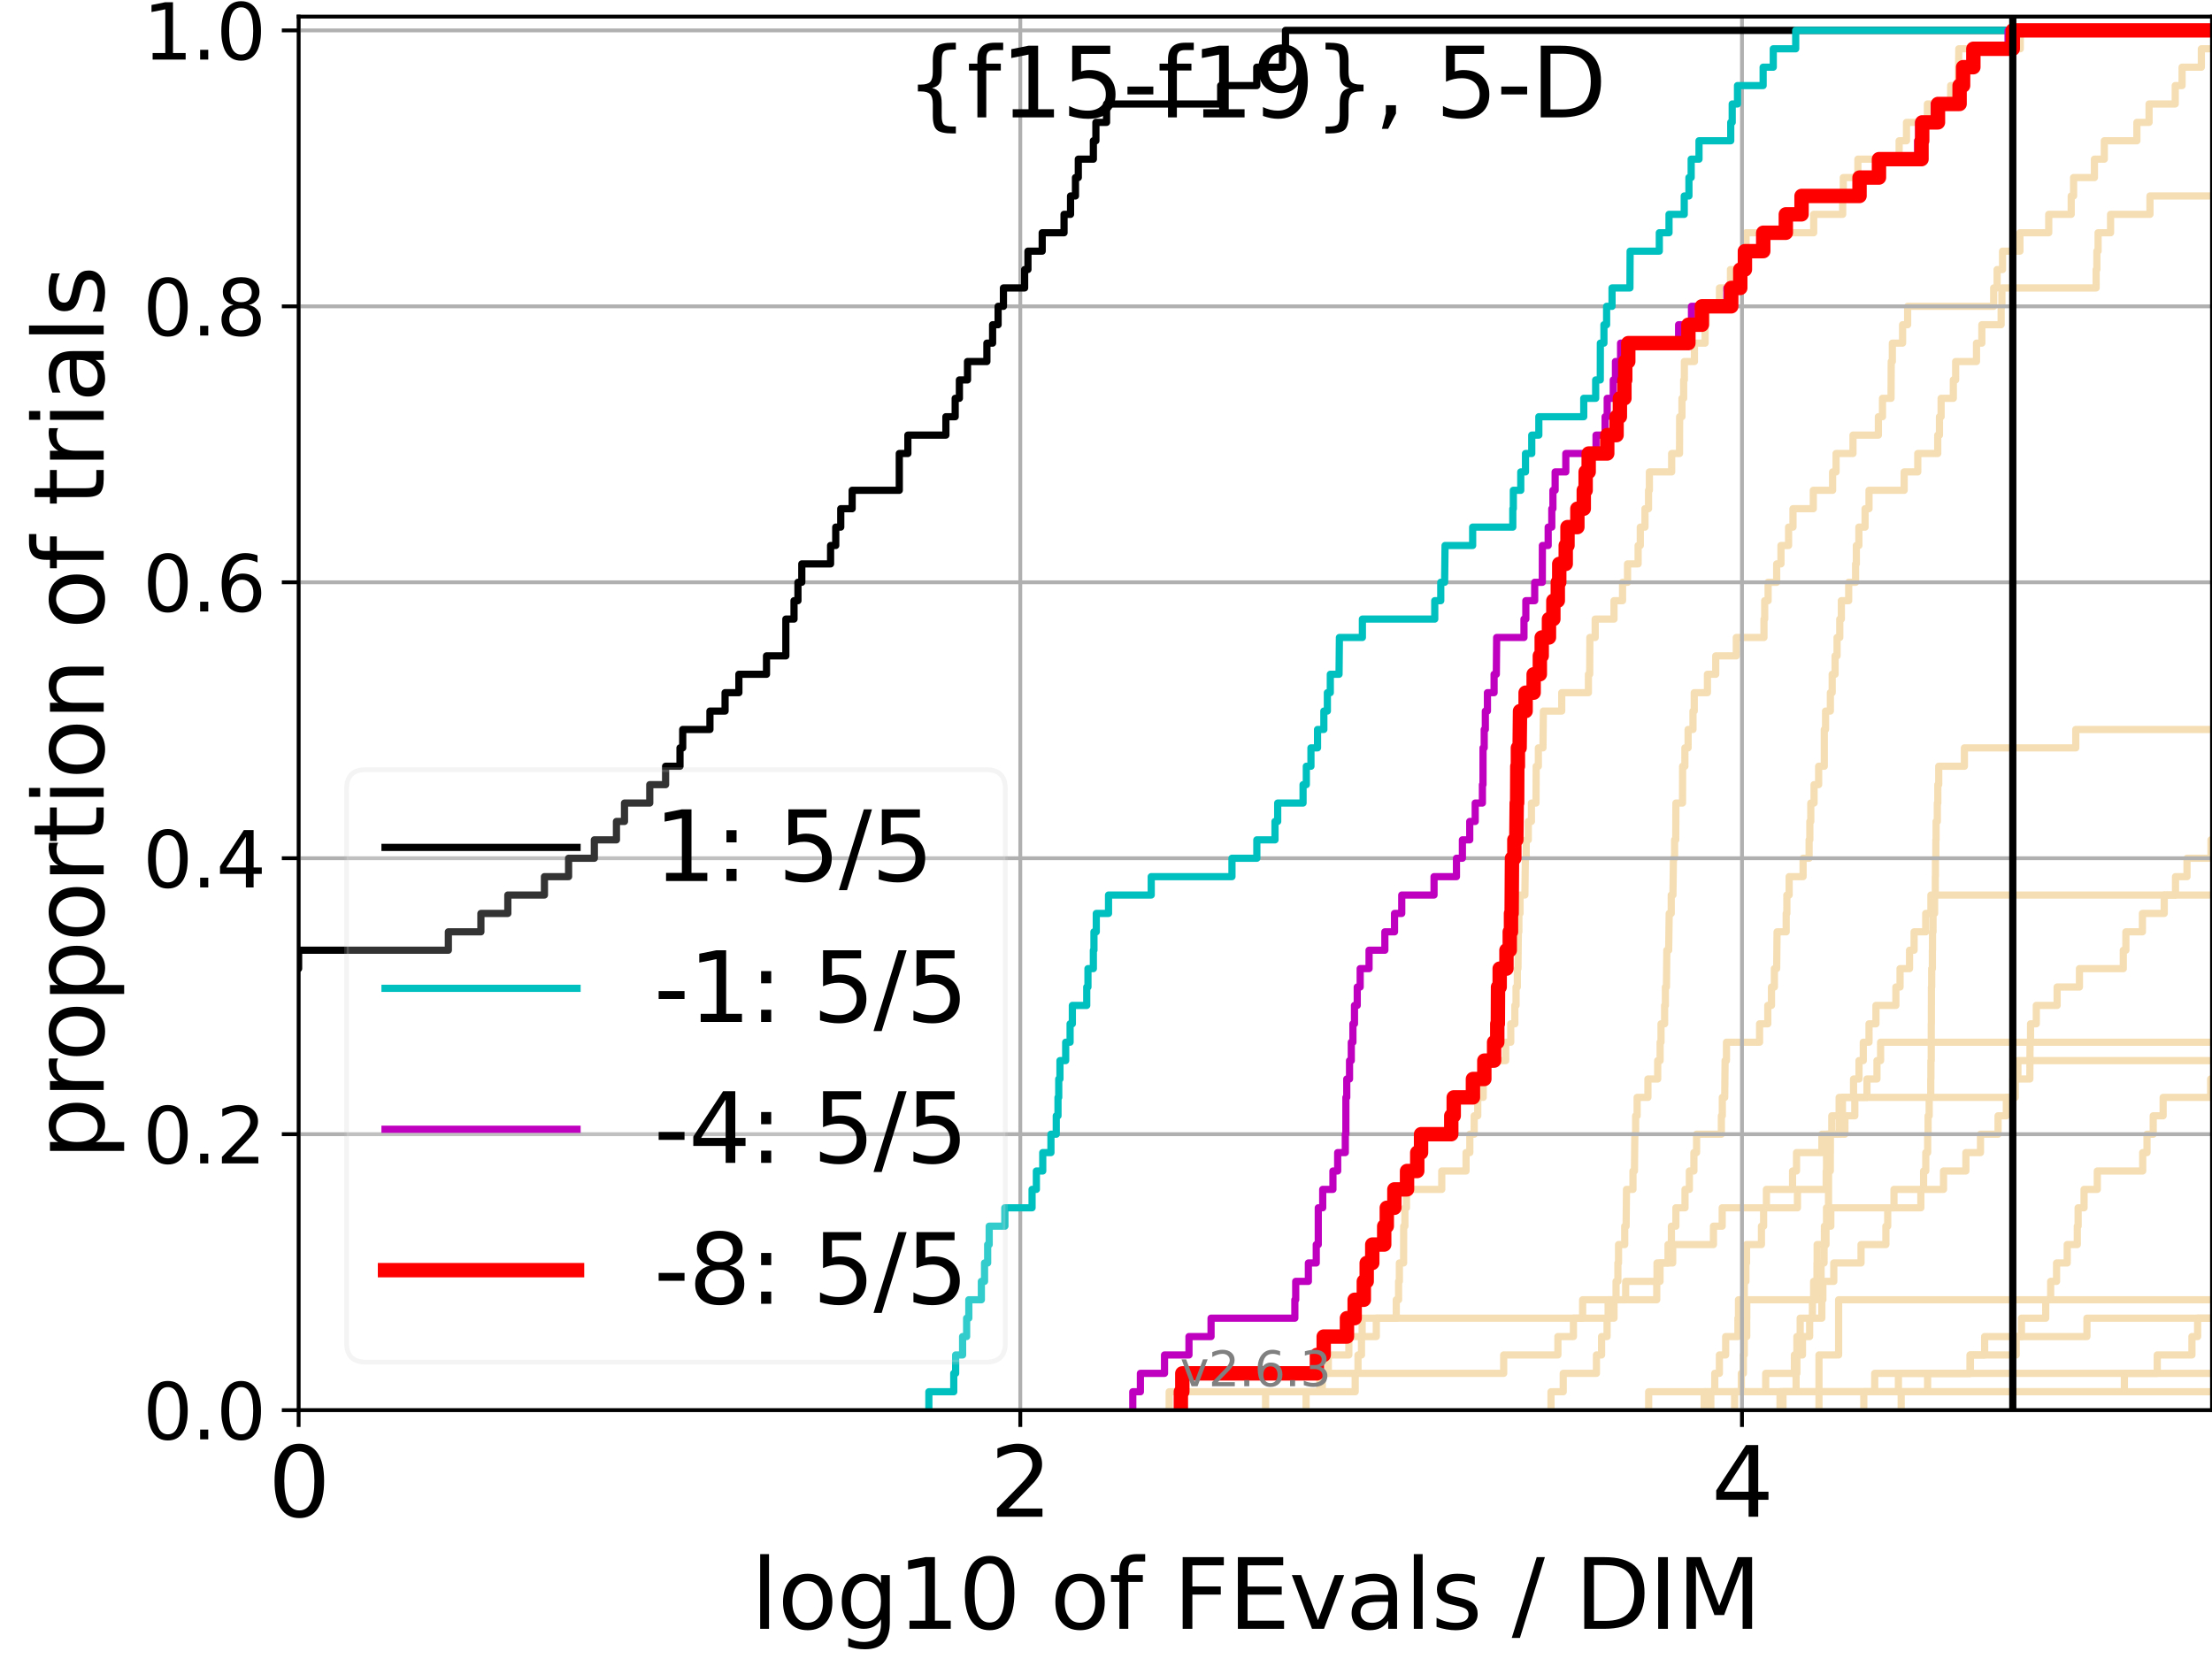 <?xml version="1.0" encoding="utf-8" standalone="no"?>
<!DOCTYPE svg PUBLIC "-//W3C//DTD SVG 1.1//EN"
  "http://www.w3.org/Graphics/SVG/1.1/DTD/svg11.dtd">
<svg xmlns:xlink="http://www.w3.org/1999/xlink" width="460.8pt" height="345.6pt" viewBox="0 0 460.8 345.6" xmlns="http://www.w3.org/2000/svg" version="1.1">
 <defs>
  <style type="text/css">*{stroke-linejoin: round; stroke-linecap: butt}</style>
 </defs>
 <g id="figure_1">
  <g id="patch_1">
   <path d="M 0 345.6 
L 460.8 345.6 
L 460.8 0 
L 0 0 
z
" style="fill: #ffffff"/>
  </g>
  <g id="axes_1">
   <g id="patch_2">
    <path d="M 62.208 293.76 
L 460.8 293.76 
L 460.8 3.456 
L 62.208 3.456 
z
" style="fill: #ffffff"/>
   </g>
   <g id="line2d_1"/>
   <g id="line2d_2">
    <path d="M 378.927 293.76 
L 378.927 282.263 
L 383.019 282.263 
L 383.019 270.766 
L 383.019 270.766 
L 383.019 270.766 
L 460.8 270.766 
" clip-path="url(#p8701da3c28)" style="fill: none; stroke: #f5deb3; stroke-width: 1.5; stroke-linecap: square"/>
   </g>
   <g id="line2d_3"/>
   <g id="line2d_4"/>
   <g id="line2d_5"/>
   <g id="line2d_6"/>
   <g id="line2d_7">
    <path d="M 343.448 293.76 
L 343.448 289.928 
L 367.829 289.928 
L 367.829 286.095 
L 373.809 286.095 
L 373.809 282.263 
L 374.325 282.263 
L 374.325 278.43 
L 375.011 278.43 
L 375.011 274.598 
L 379.522 274.598 
L 379.522 270.766 
L 379.737 270.766 
L 379.737 266.933 
L 382.012 266.933 
L 382.012 263.101 
L 387.689 263.101 
L 387.689 259.268 
L 392.867 259.268 
L 392.867 255.436 
L 393.243 255.436 
L 393.243 251.604 
L 394.552 251.604 
L 394.552 247.771 
L 404.871 247.771 
L 404.871 243.939 
L 409.531 243.939 
L 409.531 240.106 
L 412.572 240.106 
L 412.572 236.274 
L 416.234 236.274 
L 416.234 232.442 
L 417.957 232.442 
L 417.957 228.609 
L 419.313 228.609 
L 419.313 224.777 
L 422.85 224.777 
L 422.898 217.112 
L 422.998 217.112 
L 422.998 213.28 
L 424.198 213.28 
L 424.198 209.447 
L 428.539 209.447 
L 428.539 205.615 
L 433.187 205.615 
L 433.187 201.782 
L 442.324 201.782 
L 442.324 197.95 
L 442.862 197.95 
L 442.862 194.118 
L 446.307 194.118 
L 446.307 190.285 
L 450.848 190.285 
L 450.848 186.453 
L 453.198 186.453 
L 453.198 182.621 
L 455.595 182.621 
L 455.595 178.788 
L 460.593 178.788 
L 460.593 174.956 
L 461.8 174.956 
L 461.8 174.956 
" clip-path="url(#p8701da3c28)" style="fill: none; stroke: #f5deb3; stroke-width: 1.5; stroke-linecap: square"/>
   </g>
   <g id="line2d_8">
    <path d="M 361.348 293.76 
L 361.348 289.928 
L 362.749 289.928 
L 362.749 286.095 
L 363.179 286.095 
L 363.179 282.263 
L 363.359 282.263 
L 363.359 278.43 
L 363.873 278.43 
L 363.873 274.598 
L 363.888 274.598 
L 363.888 270.766 
L 378.49 270.766 
L 378.49 266.933 
L 379.364 266.933 
L 379.364 263.101 
L 379.983 263.101 
L 379.983 259.268 
L 380.057 259.268 
L 380.057 255.436 
L 380.497 255.436 
L 380.497 251.604 
L 380.914 251.604 
L 380.914 247.771 
L 380.92 247.771 
L 380.92 243.939 
L 381.286 243.939 
L 381.286 240.106 
L 381.303 240.106 
L 381.303 236.274 
L 381.601 236.274 
L 381.601 232.442 
L 383.127 232.442 
L 383.127 228.609 
L 419.812 228.609 
L 419.812 224.777 
L 420.369 224.777 
L 420.369 220.944 
L 420.369 220.944 
L 420.369 220.944 
L 460.8 220.944 
" clip-path="url(#p8701da3c28)" style="fill: none; stroke: #f5deb3; stroke-width: 1.5; stroke-linecap: square"/>
   </g>
   <g id="line2d_9">
    <path d="M 243.563 293.76 
L 243.563 289.928 
L 282.31 289.928 
L 282.31 286.095 
L 282.898 286.095 
L 282.898 282.263 
L 283.624 282.263 
L 283.624 278.43 
L 286.708 278.43 
L 286.708 274.598 
L 290.869 274.598 
L 290.869 270.766 
L 291.351 270.766 
L 291.351 266.933 
L 291.514 266.933 
L 291.514 263.101 
L 292.397 263.101 
L 292.409 255.436 
L 292.668 255.436 
L 292.668 251.604 
L 292.991 251.604 
L 292.991 247.771 
L 300.342 247.771 
L 300.342 243.939 
L 305.405 243.939 
L 305.405 240.106 
L 306.189 240.106 
L 306.189 236.274 
L 307.103 236.274 
L 307.103 232.442 
L 307.841 232.442 
L 307.841 228.609 
L 308.974 228.609 
L 309.028 220.944 
L 313.668 220.944 
L 313.668 217.112 
L 314.716 217.112 
L 314.716 213.28 
L 315.572 213.28 
L 315.572 209.447 
L 315.819 209.447 
L 315.819 205.615 
L 316.091 205.615 
L 316.091 201.782 
L 316.22 201.782 
L 316.301 194.118 
L 316.413 194.118 
L 316.413 190.285 
L 316.653 190.285 
L 316.653 186.453 
L 317.66 186.453 
L 317.759 178.788 
L 317.935 178.788 
L 317.935 174.956 
L 318.375 174.956 
L 318.375 171.123 
L 319.022 171.123 
L 319.022 167.291 
L 319.976 167.291 
L 320.017 159.626 
L 320.466 159.626 
L 320.466 155.794 
L 321.428 155.794 
L 321.514 148.129 
L 325.337 148.129 
L 325.337 144.297 
L 330.896 144.297 
L 330.896 140.464 
L 331.162 140.464 
L 331.199 132.799 
L 332.309 132.799 
L 332.309 128.967 
L 336.226 128.967 
L 336.226 125.135 
L 338.004 125.135 
L 338.004 121.302 
L 339.046 121.302 
L 339.046 117.47 
L 341.25 117.47 
L 341.25 113.637 
L 341.705 113.637 
L 341.705 109.805 
L 342.678 109.805 
L 342.678 105.973 
L 343.419 105.973 
L 343.419 102.14 
L 343.598 102.14 
L 343.598 98.308 
L 348.239 98.308 
L 348.239 94.475 
L 349.875 94.475 
L 349.903 86.811 
L 350.384 86.811 
L 350.384 82.978 
L 350.735 82.978 
L 350.735 79.146 
L 350.879 79.146 
L 350.879 75.313 
L 352.981 75.313 
L 352.981 71.481 
L 355.206 71.481 
L 355.206 67.649 
L 355.396 67.649 
L 355.396 63.816 
L 358.202 63.816 
L 358.202 59.984 
L 360.488 59.984 
L 360.488 56.151 
L 363.153 56.151 
L 363.153 52.319 
L 363.734 52.319 
L 363.734 48.487 
L 377.824 48.487 
L 377.824 44.654 
L 383.862 44.654 
L 383.862 40.822 
L 383.991 40.822 
L 383.991 36.989 
L 387.035 36.989 
L 387.035 33.157 
L 395.627 33.157 
L 395.627 29.325 
L 397.156 29.325 
L 397.156 25.492 
L 401.517 25.492 
L 401.517 21.66 
L 406.362 21.66 
L 406.362 17.827 
L 407.967 17.827 
L 408.055 10.163 
L 420.861 10.163 
L 420.861 6.33 
L 420.861 6.33 
L 460.8 6.33 
L 460.8 6.33 
" clip-path="url(#p8701da3c28)" style="fill: none; stroke: #f5deb3; stroke-width: 1.5; stroke-linecap: square"/>
   </g>
   <g id="line2d_10"/>
   <g id="line2d_11">
    <path d="M 396.048 293.76 
L 396.048 289.928 
L 442.55 289.928 
L 442.55 286.095 
L 449.392 286.095 
L 449.392 282.263 
L 456.62 282.263 
L 456.62 278.43 
L 457.807 278.43 
L 457.807 274.598 
L 461.8 274.598 
" clip-path="url(#p8701da3c28)" style="fill: none; stroke: #f5deb3; stroke-width: 1.5; stroke-linecap: square"/>
   </g>
   <g id="line2d_12"/>
   <g id="line2d_13"/>
   <g id="line2d_14"/>
   <g id="line2d_15"/>
   <g id="line2d_16"/>
   <g id="line2d_17">
    <path d="M 355.006 293.76 
L 355.006 289.928 
L 357.215 289.928 
L 357.215 286.095 
L 358.182 286.095 
L 358.182 282.263 
L 359.494 282.263 
L 359.494 278.43 
L 362.039 278.43 
L 362.039 274.598 
L 362.157 274.598 
L 362.157 270.766 
L 363.373 270.766 
L 363.373 266.933 
L 363.709 266.933 
L 363.709 263.101 
L 363.841 263.101 
L 363.841 259.268 
L 366.94 259.268 
L 366.94 255.436 
L 367.393 255.436 
L 367.393 251.604 
L 374.439 251.604 
L 374.439 247.771 
L 380.429 247.771 
L 380.429 243.939 
L 380.507 243.939 
L 380.507 240.106 
L 380.553 240.106 
L 380.553 236.274 
L 383.144 236.274 
L 383.144 232.442 
L 383.816 232.442 
L 383.816 228.609 
L 386.126 228.609 
L 386.126 224.777 
L 387.263 224.777 
L 387.263 220.944 
L 388.156 220.944 
L 388.156 217.112 
L 389.352 217.112 
L 389.352 213.28 
L 390.798 213.28 
L 390.798 209.447 
L 394.945 209.447 
L 394.945 205.615 
L 395.814 205.615 
L 395.814 201.782 
L 397.791 201.782 
L 397.791 197.95 
L 398.745 197.95 
L 398.745 194.118 
L 401.163 194.118 
L 401.163 190.285 
L 402.248 190.285 
L 402.248 186.453 
L 402.248 186.453 
L 402.248 186.453 
L 460.8 186.453 
" clip-path="url(#p8701da3c28)" style="fill: none; stroke: #f5deb3; stroke-width: 1.5; stroke-linecap: square"/>
   </g>
   <g id="line2d_18"/>
   <g id="line2d_19">
    <path d="M 370.812 293.76 
L 370.812 289.928 
L 401.553 289.928 
L 401.553 286.095 
L 410.475 286.095 
L 410.475 282.263 
L 413.438 282.263 
L 413.438 278.43 
L 421.104 278.43 
L 421.104 274.598 
L 426.163 274.598 
L 426.163 270.766 
L 427.187 270.766 
L 427.187 266.933 
L 428.42 266.933 
L 428.42 263.101 
L 430.642 263.101 
L 430.642 259.268 
L 432.739 259.268 
L 432.739 255.436 
L 432.91 255.436 
L 432.91 251.604 
L 434.148 251.604 
L 434.148 247.771 
L 436.907 247.771 
L 436.907 243.939 
L 446.361 243.939 
L 446.361 240.106 
L 447.26 240.106 
L 447.26 236.274 
L 448.552 236.274 
L 448.552 232.442 
L 450.619 232.442 
L 450.619 228.609 
L 460.524 228.609 
L 460.524 224.777 
L 461.188 224.777 
L 461.188 220.944 
L 461.8 220.944 
L 461.8 220.944 
" clip-path="url(#p8701da3c28)" style="fill: none; stroke: #f5deb3; stroke-width: 1.5; stroke-linecap: square"/>
   </g>
   <g id="line2d_20">
    <path d="M 356.398 293.76 
L 356.398 289.928 
L 356.398 289.928 
L 356.398 289.928 
L 460.8 289.928 
" clip-path="url(#p8701da3c28)" style="fill: none; stroke: #f5deb3; stroke-width: 1.5; stroke-linecap: square"/>
   </g>
   <g id="line2d_21"/>
   <g id="line2d_22">
    <path d="M 370.946 293.76 
L 370.946 289.928 
L 390.532 289.928 
L 390.532 286.095 
L 410.387 286.095 
L 410.387 282.263 
L 420.012 282.263 
L 420.012 278.43 
L 434.745 278.43 
L 434.745 274.598 
L 434.745 274.598 
L 434.745 274.598 
L 460.8 274.598 
" clip-path="url(#p8701da3c28)" style="fill: none; stroke: #f5deb3; stroke-width: 1.5; stroke-linecap: square"/>
   </g>
   <g id="line2d_23">
    <path d="M 388.262 293.76 
L 388.262 289.928 
L 395.473 289.928 
L 395.473 286.095 
L 395.473 286.095 
L 395.473 286.095 
L 460.8 286.095 
" clip-path="url(#p8701da3c28)" style="fill: none; stroke: #f5deb3; stroke-width: 1.5; stroke-linecap: square"/>
   </g>
   <g id="line2d_24">
    <path d="M 272.078 293.76 
L 272.078 289.928 
L 274.952 289.928 
L 274.952 286.095 
L 276.709 286.095 
L 276.709 282.263 
L 280.989 282.263 
L 280.989 278.43 
L 283.757 278.43 
L 283.757 274.598 
L 335.003 274.598 
L 335.003 270.766 
L 336.653 270.766 
L 336.653 266.933 
L 337.036 266.933 
L 337.036 263.101 
L 337.171 263.101 
L 337.171 259.268 
L 338.462 259.268 
L 338.462 255.436 
L 338.748 255.436 
L 338.831 247.771 
L 340.176 247.771 
L 340.176 243.939 
L 340.488 243.939 
L 340.563 236.274 
L 340.732 236.274 
L 340.732 232.442 
L 341.045 232.442 
L 341.045 228.609 
L 343.29 228.609 
L 343.29 224.777 
L 345.329 224.777 
L 345.329 220.944 
L 345.833 220.944 
L 345.833 217.112 
L 346.023 217.112 
L 346.023 213.28 
L 346.771 213.28 
L 346.771 209.447 
L 346.931 209.447 
L 346.931 205.615 
L 347.148 205.615 
L 347.23 197.95 
L 347.613 197.95 
L 347.724 190.285 
L 348.15 190.285 
L 348.15 186.453 
L 348.503 186.453 
L 348.606 178.788 
L 348.846 178.788 
L 348.846 174.956 
L 349.089 174.956 
L 349.124 167.291 
L 350.499 167.291 
L 350.516 159.626 
L 350.995 159.626 
L 350.995 155.794 
L 351.665 155.794 
L 351.665 151.961 
L 352.678 151.961 
L 352.678 148.129 
L 352.943 148.129 
L 352.943 144.297 
L 355.687 144.297 
L 355.687 140.464 
L 357.419 140.464 
L 357.419 136.632 
L 361.706 136.632 
L 361.706 132.799 
L 367.466 132.799 
L 367.466 128.967 
L 367.617 128.967 
L 367.617 125.135 
L 368.332 125.135 
L 368.332 121.302 
L 370.114 121.302 
L 370.114 117.47 
L 371.008 117.47 
L 371.008 113.637 
L 372.593 113.637 
L 372.593 109.805 
L 373.513 109.805 
L 373.513 105.973 
L 377.747 105.973 
L 377.747 102.14 
L 381.767 102.14 
L 381.767 98.308 
L 382.487 98.308 
L 382.487 94.475 
L 386.008 94.475 
L 386.008 90.643 
L 391.303 90.643 
L 391.303 86.811 
L 392.155 86.811 
L 392.155 82.978 
L 393.94 82.978 
L 393.978 75.313 
L 394.206 75.313 
L 394.206 71.481 
L 396.344 71.481 
L 396.344 67.649 
L 397.397 67.649 
L 397.397 63.816 
L 415.318 63.816 
L 415.318 59.984 
L 416.037 59.984 
L 416.037 56.151 
L 417.166 56.151 
L 417.166 52.319 
L 420.793 52.319 
L 420.793 48.487 
L 426.789 48.487 
L 426.789 44.654 
L 431.47 44.654 
L 431.47 40.822 
L 431.966 40.822 
L 431.966 36.989 
L 436.307 36.989 
L 436.307 33.157 
L 438.366 33.157 
L 438.366 29.325 
L 445.154 29.325 
L 445.154 25.492 
L 447.692 25.492 
L 447.692 21.66 
L 453.142 21.66 
L 453.142 17.827 
L 454.566 17.827 
L 454.566 13.995 
L 458.586 13.995 
L 458.586 10.163 
L 461.8 10.163 
L 461.8 10.163 
" clip-path="url(#p8701da3c28)" style="fill: none; stroke: #f5deb3; stroke-width: 1.5; stroke-linecap: square"/>
   </g>
   <g id="line2d_25">
    <path d="M 371.425 293.76 
L 371.425 289.928 
L 374.157 289.928 
L 374.157 286.095 
L 374.323 286.095 
L 374.323 282.263 
L 375.486 282.263 
L 375.486 278.43 
L 376.98 278.43 
L 376.98 274.598 
L 377.563 274.598 
L 377.563 270.766 
L 377.811 270.766 
L 377.811 266.933 
L 378.511 266.933 
L 378.511 263.101 
L 378.544 263.101 
L 378.544 259.268 
L 380.39 259.268 
L 380.39 255.436 
L 381.393 255.436 
L 381.393 251.604 
L 400.148 251.604 
L 400.148 247.771 
L 400.721 247.771 
L 400.721 243.939 
L 401.175 243.939 
L 401.175 240.106 
L 401.564 240.106 
L 401.564 236.274 
L 401.657 236.274 
L 401.657 232.442 
L 401.886 232.442 
L 401.886 228.609 
L 402.212 228.609 
L 402.212 224.777 
L 402.244 224.777 
L 402.244 220.944 
L 402.314 220.944 
L 402.314 217.112 
L 402.316 217.112 
L 402.316 213.28 
L 402.343 213.28 
L 402.343 209.447 
L 402.352 209.447 
L 402.352 205.615 
L 402.408 205.615 
L 402.408 201.782 
L 402.553 201.782 
L 402.553 197.95 
L 402.576 197.95 
L 402.576 194.118 
L 402.687 194.118 
L 402.687 190.285 
L 403.013 190.285 
L 403.013 186.453 
L 403.16 186.453 
L 403.16 182.621 
L 403.19 182.621 
L 403.19 178.788 
L 403.273 178.788 
L 403.273 174.956 
L 403.323 174.956 
L 403.323 171.123 
L 403.581 171.123 
L 403.581 167.291 
L 403.684 167.291 
L 403.684 163.459 
L 403.874 163.459 
L 403.874 159.626 
L 409.222 159.626 
L 409.222 155.794 
L 432.422 155.794 
L 432.422 151.961 
L 432.422 151.961 
L 432.422 151.961 
L 460.8 151.961 
" clip-path="url(#p8701da3c28)" style="fill: none; stroke: #f5deb3; stroke-width: 1.5; stroke-linecap: square"/>
   </g>
   <g id="line2d_26">
    <path d="M 323.103 293.76 
L 323.103 289.928 
L 325.647 289.928 
L 325.647 286.095 
L 332.565 286.095 
L 332.565 282.263 
L 333.638 282.263 
L 333.638 278.43 
L 334.783 278.43 
L 334.783 274.598 
L 336.23 274.598 
L 336.23 270.766 
L 338.656 270.766 
L 338.656 266.933 
L 345.184 266.933 
L 345.184 263.101 
L 348.45 263.101 
L 348.45 259.268 
L 356.943 259.268 
L 356.943 255.436 
L 358.764 255.436 
L 358.764 251.604 
L 367.977 251.604 
L 367.977 247.771 
L 373.42 247.771 
L 373.42 243.939 
L 374.249 243.939 
L 374.249 240.106 
L 379.532 240.106 
L 379.532 236.274 
L 384.326 236.274 
L 384.326 232.442 
L 386.393 232.442 
L 386.393 228.609 
L 388.92 228.609 
L 388.92 224.777 
L 391.006 224.777 
L 391.006 220.944 
L 391.763 220.944 
L 391.763 217.112 
L 391.763 217.112 
L 391.763 217.112 
L 460.8 217.112 
" clip-path="url(#p8701da3c28)" style="fill: none; stroke: #f5deb3; stroke-width: 1.5; stroke-linecap: square"/>
   </g>
   <g id="line2d_27"/>
   <g id="line2d_28">
    <path d="M 263.646 293.76 
L 263.646 289.928 
L 275.46 289.928 
L 275.46 286.095 
L 313.244 286.095 
L 313.244 282.263 
L 324.537 282.263 
L 324.537 278.43 
L 327.776 278.43 
L 327.776 274.598 
L 329.69 274.598 
L 329.69 270.766 
L 345.129 270.766 
L 345.129 266.933 
L 345.816 266.933 
L 345.816 263.101 
L 347.481 263.101 
L 347.481 259.268 
L 348.184 259.268 
L 348.184 255.436 
L 349.118 255.436 
L 349.118 251.604 
L 351.017 251.604 
L 351.017 247.771 
L 351.928 247.771 
L 351.928 243.939 
L 352.87 243.939 
L 352.87 240.106 
L 353.427 240.106 
L 353.427 236.274 
L 358.592 236.274 
L 358.592 232.442 
L 358.789 232.442 
L 358.789 228.609 
L 359.292 228.609 
L 359.365 220.944 
L 359.652 220.944 
L 359.652 217.112 
L 366.553 217.112 
L 366.553 213.28 
L 368.265 213.28 
L 368.265 209.447 
L 369.034 209.447 
L 369.034 205.615 
L 369.635 205.615 
L 369.635 201.782 
L 370.112 201.782 
L 370.196 194.118 
L 372.095 194.118 
L 372.095 190.285 
L 372.237 190.285 
L 372.237 186.453 
L 372.713 186.453 
L 372.713 182.621 
L 375.616 182.621 
L 375.616 178.788 
L 376.869 178.788 
L 376.869 174.956 
L 377.023 174.956 
L 377.023 171.123 
L 377.22 171.123 
L 377.22 167.291 
L 377.905 167.291 
L 377.905 163.459 
L 378.859 163.459 
L 378.859 159.626 
L 380.033 159.626 
L 380.035 151.961 
L 380.296 151.961 
L 380.296 148.129 
L 381.297 148.129 
L 381.297 144.297 
L 381.676 144.297 
L 381.676 140.464 
L 382.282 140.464 
L 382.282 136.632 
L 382.693 136.632 
L 382.693 132.799 
L 383.259 132.799 
L 383.259 128.967 
L 383.588 128.967 
L 383.588 125.135 
L 385.117 125.135 
L 385.117 121.302 
L 386.553 121.302 
L 386.553 117.47 
L 386.712 117.47 
L 386.712 113.637 
L 387.237 113.637 
L 387.237 109.805 
L 388.529 109.805 
L 388.529 105.973 
L 389.35 105.973 
L 389.35 102.14 
L 396.672 102.14 
L 396.672 98.308 
L 399.506 98.308 
L 399.506 94.475 
L 403.665 94.475 
L 403.665 90.643 
L 404.025 90.643 
L 404.025 86.811 
L 404.369 86.811 
L 404.369 82.978 
L 406.91 82.978 
L 406.91 79.146 
L 407.398 79.146 
L 407.398 75.313 
L 411.741 75.313 
L 411.741 71.481 
L 412.855 71.481 
L 412.855 67.649 
L 416.871 67.649 
L 416.871 63.816 
L 417.031 63.816 
L 417.031 59.984 
L 436.661 59.984 
L 436.661 56.151 
L 436.815 56.151 
L 436.815 52.319 
L 437.068 52.319 
L 437.068 48.487 
L 439.672 48.487 
L 439.672 44.654 
L 447.877 44.654 
L 447.877 40.822 
L 461.8 40.822 
L 461.8 40.822 
" clip-path="url(#p8701da3c28)" style="fill: none; stroke: #f5deb3; stroke-width: 1.5; stroke-linecap: square"/>
   </g>
   <g id="line2d_29"/>
   <g id="line2d_30"/>
   <g id="matplotlib.axis_1">
    <g id="xtick_1">
     <g id="line2d_31">
      <path d="M 62.208 293.76 
L 62.208 3.456 
" clip-path="url(#p8701da3c28)" style="fill: none; stroke: #b0b0b0; stroke-width: 0.8; stroke-linecap: square"/>
     </g>
     <g id="line2d_32">
      <defs>
       <path id="m4ccca66543" d="M 0 0 
L 0 3.5 
" style="stroke: #000000; stroke-width: 0.8"/>
      </defs>
      <g>
       <use xlink:href="#m4ccca66543" x="62.208" y="293.76" style="stroke: #000000; stroke-width: 0.8"/>
      </g>
     </g>
     <g id="text_1">
      <!-- 0 -->
      <g transform="translate(55.846 315.957)scale(0.2 -0.2)">
       <defs>
        <path id="DejaVuSans-30" d="M 2034 4250 
Q 1547 4250 1301 3770 
Q 1056 3291 1056 2328 
Q 1056 1369 1301 889 
Q 1547 409 2034 409 
Q 2525 409 2770 889 
Q 3016 1369 3016 2328 
Q 3016 3291 2770 3770 
Q 2525 4250 2034 4250 
z
M 2034 4750 
Q 2819 4750 3233 4129 
Q 3647 3509 3647 2328 
Q 3647 1150 3233 529 
Q 2819 -91 2034 -91 
Q 1250 -91 836 529 
Q 422 1150 422 2328 
Q 422 3509 836 4129 
Q 1250 4750 2034 4750 
z
" transform="scale(0.016)"/>
       </defs>
       <use xlink:href="#DejaVuSans-30"/>
      </g>
     </g>
    </g>
    <g id="xtick_2">
     <g id="line2d_33">
      <path d="M 212.546 293.76 
L 212.546 3.456 
" clip-path="url(#p8701da3c28)" style="fill: none; stroke: #b0b0b0; stroke-width: 0.8; stroke-linecap: square"/>
     </g>
     <g id="line2d_34">
      <g>
       <use xlink:href="#m4ccca66543" x="212.546" y="293.76" style="stroke: #000000; stroke-width: 0.8"/>
      </g>
     </g>
     <g id="text_2">
      <!-- 2 -->
      <g transform="translate(206.184 315.957)scale(0.2 -0.2)">
       <defs>
        <path id="DejaVuSans-32" d="M 1228 531 
L 3431 531 
L 3431 0 
L 469 0 
L 469 531 
Q 828 903 1448 1529 
Q 2069 2156 2228 2338 
Q 2531 2678 2651 2914 
Q 2772 3150 2772 3378 
Q 2772 3750 2511 3984 
Q 2250 4219 1831 4219 
Q 1534 4219 1204 4116 
Q 875 4013 500 3803 
L 500 4441 
Q 881 4594 1212 4672 
Q 1544 4750 1819 4750 
Q 2544 4750 2975 4387 
Q 3406 4025 3406 3419 
Q 3406 3131 3298 2873 
Q 3191 2616 2906 2266 
Q 2828 2175 2409 1742 
Q 1991 1309 1228 531 
z
" transform="scale(0.016)"/>
       </defs>
       <use xlink:href="#DejaVuSans-32"/>
      </g>
     </g>
    </g>
    <g id="xtick_3">
     <g id="line2d_35">
      <path d="M 362.885 293.76 
L 362.885 3.456 
" clip-path="url(#p8701da3c28)" style="fill: none; stroke: #b0b0b0; stroke-width: 0.8; stroke-linecap: square"/>
     </g>
     <g id="line2d_36">
      <g>
       <use xlink:href="#m4ccca66543" x="362.885" y="293.76" style="stroke: #000000; stroke-width: 0.8"/>
      </g>
     </g>
     <g id="text_3">
      <!-- 4 -->
      <g transform="translate(356.522 315.957)scale(0.2 -0.2)">
       <defs>
        <path id="DejaVuSans-34" d="M 2419 4116 
L 825 1625 
L 2419 1625 
L 2419 4116 
z
M 2253 4666 
L 3047 4666 
L 3047 1625 
L 3713 1625 
L 3713 1100 
L 3047 1100 
L 3047 0 
L 2419 0 
L 2419 1100 
L 313 1100 
L 313 1709 
L 2253 4666 
z
" transform="scale(0.016)"/>
       </defs>
       <use xlink:href="#DejaVuSans-34"/>
      </g>
     </g>
    </g>
    <g id="text_4">
     <!-- log10 of FEvals / DIM -->
     <g transform="translate(156.431 339.313)scale(0.2 -0.2)">
      <defs>
       <path id="DejaVuSans-6c" d="M 603 4863 
L 1178 4863 
L 1178 0 
L 603 0 
L 603 4863 
z
" transform="scale(0.016)"/>
       <path id="DejaVuSans-6f" d="M 1959 3097 
Q 1497 3097 1228 2736 
Q 959 2375 959 1747 
Q 959 1119 1226 758 
Q 1494 397 1959 397 
Q 2419 397 2687 759 
Q 2956 1122 2956 1747 
Q 2956 2369 2687 2733 
Q 2419 3097 1959 3097 
z
M 1959 3584 
Q 2709 3584 3137 3096 
Q 3566 2609 3566 1747 
Q 3566 888 3137 398 
Q 2709 -91 1959 -91 
Q 1206 -91 779 398 
Q 353 888 353 1747 
Q 353 2609 779 3096 
Q 1206 3584 1959 3584 
z
" transform="scale(0.016)"/>
       <path id="DejaVuSans-67" d="M 2906 1791 
Q 2906 2416 2648 2759 
Q 2391 3103 1925 3103 
Q 1463 3103 1205 2759 
Q 947 2416 947 1791 
Q 947 1169 1205 825 
Q 1463 481 1925 481 
Q 2391 481 2648 825 
Q 2906 1169 2906 1791 
z
M 3481 434 
Q 3481 -459 3084 -895 
Q 2688 -1331 1869 -1331 
Q 1566 -1331 1297 -1286 
Q 1028 -1241 775 -1147 
L 775 -588 
Q 1028 -725 1275 -790 
Q 1522 -856 1778 -856 
Q 2344 -856 2625 -561 
Q 2906 -266 2906 331 
L 2906 616 
Q 2728 306 2450 153 
Q 2172 0 1784 0 
Q 1141 0 747 490 
Q 353 981 353 1791 
Q 353 2603 747 3093 
Q 1141 3584 1784 3584 
Q 2172 3584 2450 3431 
Q 2728 3278 2906 2969 
L 2906 3500 
L 3481 3500 
L 3481 434 
z
" transform="scale(0.016)"/>
       <path id="DejaVuSans-31" d="M 794 531 
L 1825 531 
L 1825 4091 
L 703 3866 
L 703 4441 
L 1819 4666 
L 2450 4666 
L 2450 531 
L 3481 531 
L 3481 0 
L 794 0 
L 794 531 
z
" transform="scale(0.016)"/>
       <path id="DejaVuSans-20" transform="scale(0.016)"/>
       <path id="DejaVuSans-66" d="M 2375 4863 
L 2375 4384 
L 1825 4384 
Q 1516 4384 1395 4259 
Q 1275 4134 1275 3809 
L 1275 3500 
L 2222 3500 
L 2222 3053 
L 1275 3053 
L 1275 0 
L 697 0 
L 697 3053 
L 147 3053 
L 147 3500 
L 697 3500 
L 697 3744 
Q 697 4328 969 4595 
Q 1241 4863 1831 4863 
L 2375 4863 
z
" transform="scale(0.016)"/>
       <path id="DejaVuSans-46" d="M 628 4666 
L 3309 4666 
L 3309 4134 
L 1259 4134 
L 1259 2759 
L 3109 2759 
L 3109 2228 
L 1259 2228 
L 1259 0 
L 628 0 
L 628 4666 
z
" transform="scale(0.016)"/>
       <path id="DejaVuSans-45" d="M 628 4666 
L 3578 4666 
L 3578 4134 
L 1259 4134 
L 1259 2753 
L 3481 2753 
L 3481 2222 
L 1259 2222 
L 1259 531 
L 3634 531 
L 3634 0 
L 628 0 
L 628 4666 
z
" transform="scale(0.016)"/>
       <path id="DejaVuSans-76" d="M 191 3500 
L 800 3500 
L 1894 563 
L 2988 3500 
L 3597 3500 
L 2284 0 
L 1503 0 
L 191 3500 
z
" transform="scale(0.016)"/>
       <path id="DejaVuSans-61" d="M 2194 1759 
Q 1497 1759 1228 1600 
Q 959 1441 959 1056 
Q 959 750 1161 570 
Q 1363 391 1709 391 
Q 2188 391 2477 730 
Q 2766 1069 2766 1631 
L 2766 1759 
L 2194 1759 
z
M 3341 1997 
L 3341 0 
L 2766 0 
L 2766 531 
Q 2569 213 2275 61 
Q 1981 -91 1556 -91 
Q 1019 -91 701 211 
Q 384 513 384 1019 
Q 384 1609 779 1909 
Q 1175 2209 1959 2209 
L 2766 2209 
L 2766 2266 
Q 2766 2663 2505 2880 
Q 2244 3097 1772 3097 
Q 1472 3097 1187 3025 
Q 903 2953 641 2809 
L 641 3341 
Q 956 3463 1253 3523 
Q 1550 3584 1831 3584 
Q 2591 3584 2966 3190 
Q 3341 2797 3341 1997 
z
" transform="scale(0.016)"/>
       <path id="DejaVuSans-73" d="M 2834 3397 
L 2834 2853 
Q 2591 2978 2328 3040 
Q 2066 3103 1784 3103 
Q 1356 3103 1142 2972 
Q 928 2841 928 2578 
Q 928 2378 1081 2264 
Q 1234 2150 1697 2047 
L 1894 2003 
Q 2506 1872 2764 1633 
Q 3022 1394 3022 966 
Q 3022 478 2636 193 
Q 2250 -91 1575 -91 
Q 1294 -91 989 -36 
Q 684 19 347 128 
L 347 722 
Q 666 556 975 473 
Q 1284 391 1588 391 
Q 1994 391 2212 530 
Q 2431 669 2431 922 
Q 2431 1156 2273 1281 
Q 2116 1406 1581 1522 
L 1381 1569 
Q 847 1681 609 1914 
Q 372 2147 372 2553 
Q 372 3047 722 3315 
Q 1072 3584 1716 3584 
Q 2034 3584 2315 3537 
Q 2597 3491 2834 3397 
z
" transform="scale(0.016)"/>
       <path id="DejaVuSans-2f" d="M 1625 4666 
L 2156 4666 
L 531 -594 
L 0 -594 
L 1625 4666 
z
" transform="scale(0.016)"/>
       <path id="DejaVuSans-44" d="M 1259 4147 
L 1259 519 
L 2022 519 
Q 2988 519 3436 956 
Q 3884 1394 3884 2338 
Q 3884 3275 3436 3711 
Q 2988 4147 2022 4147 
L 1259 4147 
z
M 628 4666 
L 1925 4666 
Q 3281 4666 3915 4102 
Q 4550 3538 4550 2338 
Q 4550 1131 3912 565 
Q 3275 0 1925 0 
L 628 0 
L 628 4666 
z
" transform="scale(0.016)"/>
       <path id="DejaVuSans-49" d="M 628 4666 
L 1259 4666 
L 1259 0 
L 628 0 
L 628 4666 
z
" transform="scale(0.016)"/>
       <path id="DejaVuSans-4d" d="M 628 4666 
L 1569 4666 
L 2759 1491 
L 3956 4666 
L 4897 4666 
L 4897 0 
L 4281 0 
L 4281 4097 
L 3078 897 
L 2444 897 
L 1241 4097 
L 1241 0 
L 628 0 
L 628 4666 
z
" transform="scale(0.016)"/>
      </defs>
      <use xlink:href="#DejaVuSans-6c"/>
      <use xlink:href="#DejaVuSans-6f" x="27.783"/>
      <use xlink:href="#DejaVuSans-67" x="88.965"/>
      <use xlink:href="#DejaVuSans-31" x="152.441"/>
      <use xlink:href="#DejaVuSans-30" x="216.064"/>
      <use xlink:href="#DejaVuSans-20" x="279.688"/>
      <use xlink:href="#DejaVuSans-6f" x="311.475"/>
      <use xlink:href="#DejaVuSans-66" x="372.656"/>
      <use xlink:href="#DejaVuSans-20" x="407.861"/>
      <use xlink:href="#DejaVuSans-46" x="439.648"/>
      <use xlink:href="#DejaVuSans-45" x="497.168"/>
      <use xlink:href="#DejaVuSans-76" x="560.352"/>
      <use xlink:href="#DejaVuSans-61" x="619.531"/>
      <use xlink:href="#DejaVuSans-6c" x="680.811"/>
      <use xlink:href="#DejaVuSans-73" x="708.594"/>
      <use xlink:href="#DejaVuSans-20" x="760.693"/>
      <use xlink:href="#DejaVuSans-2f" x="792.48"/>
      <use xlink:href="#DejaVuSans-20" x="826.172"/>
      <use xlink:href="#DejaVuSans-44" x="857.959"/>
      <use xlink:href="#DejaVuSans-49" x="934.961"/>
      <use xlink:href="#DejaVuSans-4d" x="964.453"/>
     </g>
    </g>
   </g>
   <g id="matplotlib.axis_2">
    <g id="ytick_1">
     <g id="line2d_37">
      <path d="M 62.208 293.76 
L 460.8 293.76 
" clip-path="url(#p8701da3c28)" style="fill: none; stroke: #b0b0b0; stroke-width: 0.8; stroke-linecap: square"/>
     </g>
     <g id="line2d_38">
      <defs>
       <path id="m7e15ac417f" d="M 0 0 
L -3.5 0 
" style="stroke: #000000; stroke-width: 0.8"/>
      </defs>
      <g>
       <use xlink:href="#m7e15ac417f" x="62.208" y="293.76" style="stroke: #000000; stroke-width: 0.8"/>
      </g>
     </g>
     <g id="text_5">
      <!-- 0.0 -->
      <g transform="translate(29.763 299.839)scale(0.16 -0.16)">
       <defs>
        <path id="DejaVuSans-2e" d="M 684 794 
L 1344 794 
L 1344 0 
L 684 0 
L 684 794 
z
" transform="scale(0.016)"/>
       </defs>
       <use xlink:href="#DejaVuSans-30"/>
       <use xlink:href="#DejaVuSans-2e" x="63.623"/>
       <use xlink:href="#DejaVuSans-30" x="95.41"/>
      </g>
     </g>
    </g>
    <g id="ytick_2">
     <g id="line2d_39">
      <path d="M 62.208 236.274 
L 460.8 236.274 
" clip-path="url(#p8701da3c28)" style="fill: none; stroke: #b0b0b0; stroke-width: 0.8; stroke-linecap: square"/>
     </g>
     <g id="line2d_40">
      <g>
       <use xlink:href="#m7e15ac417f" x="62.208" y="236.274" style="stroke: #000000; stroke-width: 0.8"/>
      </g>
     </g>
     <g id="text_6">
      <!-- 0.2 -->
      <g transform="translate(29.763 242.353)scale(0.16 -0.16)">
       <use xlink:href="#DejaVuSans-30"/>
       <use xlink:href="#DejaVuSans-2e" x="63.623"/>
       <use xlink:href="#DejaVuSans-32" x="95.41"/>
      </g>
     </g>
    </g>
    <g id="ytick_3">
     <g id="line2d_41">
      <path d="M 62.208 178.788 
L 460.8 178.788 
" clip-path="url(#p8701da3c28)" style="fill: none; stroke: #b0b0b0; stroke-width: 0.8; stroke-linecap: square"/>
     </g>
     <g id="line2d_42">
      <g>
       <use xlink:href="#m7e15ac417f" x="62.208" y="178.788" style="stroke: #000000; stroke-width: 0.8"/>
      </g>
     </g>
     <g id="text_7">
      <!-- 0.4 -->
      <g transform="translate(29.763 184.867)scale(0.16 -0.16)">
       <use xlink:href="#DejaVuSans-30"/>
       <use xlink:href="#DejaVuSans-2e" x="63.623"/>
       <use xlink:href="#DejaVuSans-34" x="95.41"/>
      </g>
     </g>
    </g>
    <g id="ytick_4">
     <g id="line2d_43">
      <path d="M 62.208 121.302 
L 460.8 121.302 
" clip-path="url(#p8701da3c28)" style="fill: none; stroke: #b0b0b0; stroke-width: 0.8; stroke-linecap: square"/>
     </g>
     <g id="line2d_44">
      <g>
       <use xlink:href="#m7e15ac417f" x="62.208" y="121.302" style="stroke: #000000; stroke-width: 0.8"/>
      </g>
     </g>
     <g id="text_8">
      <!-- 0.6 -->
      <g transform="translate(29.763 127.381)scale(0.16 -0.16)">
       <defs>
        <path id="DejaVuSans-36" d="M 2113 2584 
Q 1688 2584 1439 2293 
Q 1191 2003 1191 1497 
Q 1191 994 1439 701 
Q 1688 409 2113 409 
Q 2538 409 2786 701 
Q 3034 994 3034 1497 
Q 3034 2003 2786 2293 
Q 2538 2584 2113 2584 
z
M 3366 4563 
L 3366 3988 
Q 3128 4100 2886 4159 
Q 2644 4219 2406 4219 
Q 1781 4219 1451 3797 
Q 1122 3375 1075 2522 
Q 1259 2794 1537 2939 
Q 1816 3084 2150 3084 
Q 2853 3084 3261 2657 
Q 3669 2231 3669 1497 
Q 3669 778 3244 343 
Q 2819 -91 2113 -91 
Q 1303 -91 875 529 
Q 447 1150 447 2328 
Q 447 3434 972 4092 
Q 1497 4750 2381 4750 
Q 2619 4750 2861 4703 
Q 3103 4656 3366 4563 
z
" transform="scale(0.016)"/>
       </defs>
       <use xlink:href="#DejaVuSans-30"/>
       <use xlink:href="#DejaVuSans-2e" x="63.623"/>
       <use xlink:href="#DejaVuSans-36" x="95.41"/>
      </g>
     </g>
    </g>
    <g id="ytick_5">
     <g id="line2d_45">
      <path d="M 62.208 63.816 
L 460.8 63.816 
" clip-path="url(#p8701da3c28)" style="fill: none; stroke: #b0b0b0; stroke-width: 0.8; stroke-linecap: square"/>
     </g>
     <g id="line2d_46">
      <g>
       <use xlink:href="#m7e15ac417f" x="62.208" y="63.816" style="stroke: #000000; stroke-width: 0.8"/>
      </g>
     </g>
     <g id="text_9">
      <!-- 0.8 -->
      <g transform="translate(29.763 69.895)scale(0.16 -0.16)">
       <defs>
        <path id="DejaVuSans-38" d="M 2034 2216 
Q 1584 2216 1326 1975 
Q 1069 1734 1069 1313 
Q 1069 891 1326 650 
Q 1584 409 2034 409 
Q 2484 409 2743 651 
Q 3003 894 3003 1313 
Q 3003 1734 2745 1975 
Q 2488 2216 2034 2216 
z
M 1403 2484 
Q 997 2584 770 2862 
Q 544 3141 544 3541 
Q 544 4100 942 4425 
Q 1341 4750 2034 4750 
Q 2731 4750 3128 4425 
Q 3525 4100 3525 3541 
Q 3525 3141 3298 2862 
Q 3072 2584 2669 2484 
Q 3125 2378 3379 2068 
Q 3634 1759 3634 1313 
Q 3634 634 3220 271 
Q 2806 -91 2034 -91 
Q 1263 -91 848 271 
Q 434 634 434 1313 
Q 434 1759 690 2068 
Q 947 2378 1403 2484 
z
M 1172 3481 
Q 1172 3119 1398 2916 
Q 1625 2713 2034 2713 
Q 2441 2713 2670 2916 
Q 2900 3119 2900 3481 
Q 2900 3844 2670 4047 
Q 2441 4250 2034 4250 
Q 1625 4250 1398 4047 
Q 1172 3844 1172 3481 
z
" transform="scale(0.016)"/>
       </defs>
       <use xlink:href="#DejaVuSans-30"/>
       <use xlink:href="#DejaVuSans-2e" x="63.623"/>
       <use xlink:href="#DejaVuSans-38" x="95.41"/>
      </g>
     </g>
    </g>
    <g id="ytick_6">
     <g id="line2d_47">
      <path d="M 62.208 6.33 
L 460.8 6.33 
" clip-path="url(#p8701da3c28)" style="fill: none; stroke: #b0b0b0; stroke-width: 0.8; stroke-linecap: square"/>
     </g>
     <g id="line2d_48">
      <g>
       <use xlink:href="#m7e15ac417f" x="62.208" y="6.33" style="stroke: #000000; stroke-width: 0.8"/>
      </g>
     </g>
     <g id="text_10">
      <!-- 1.0 -->
      <g transform="translate(29.763 12.409)scale(0.16 -0.16)">
       <use xlink:href="#DejaVuSans-31"/>
       <use xlink:href="#DejaVuSans-2e" x="63.623"/>
       <use xlink:href="#DejaVuSans-30" x="95.41"/>
      </g>
     </g>
    </g>
    <g id="text_11">
     <!-- proportion of trials -->
     <g transform="translate(21.604 241.614)rotate(-90)scale(0.2 -0.2)">
      <defs>
       <path id="DejaVuSans-70" d="M 1159 525 
L 1159 -1331 
L 581 -1331 
L 581 3500 
L 1159 3500 
L 1159 2969 
Q 1341 3281 1617 3432 
Q 1894 3584 2278 3584 
Q 2916 3584 3314 3078 
Q 3713 2572 3713 1747 
Q 3713 922 3314 415 
Q 2916 -91 2278 -91 
Q 1894 -91 1617 61 
Q 1341 213 1159 525 
z
M 3116 1747 
Q 3116 2381 2855 2742 
Q 2594 3103 2138 3103 
Q 1681 3103 1420 2742 
Q 1159 2381 1159 1747 
Q 1159 1113 1420 752 
Q 1681 391 2138 391 
Q 2594 391 2855 752 
Q 3116 1113 3116 1747 
z
" transform="scale(0.016)"/>
       <path id="DejaVuSans-72" d="M 2631 2963 
Q 2534 3019 2420 3045 
Q 2306 3072 2169 3072 
Q 1681 3072 1420 2755 
Q 1159 2438 1159 1844 
L 1159 0 
L 581 0 
L 581 3500 
L 1159 3500 
L 1159 2956 
Q 1341 3275 1631 3429 
Q 1922 3584 2338 3584 
Q 2397 3584 2469 3576 
Q 2541 3569 2628 3553 
L 2631 2963 
z
" transform="scale(0.016)"/>
       <path id="DejaVuSans-74" d="M 1172 4494 
L 1172 3500 
L 2356 3500 
L 2356 3053 
L 1172 3053 
L 1172 1153 
Q 1172 725 1289 603 
Q 1406 481 1766 481 
L 2356 481 
L 2356 0 
L 1766 0 
Q 1100 0 847 248 
Q 594 497 594 1153 
L 594 3053 
L 172 3053 
L 172 3500 
L 594 3500 
L 594 4494 
L 1172 4494 
z
" transform="scale(0.016)"/>
       <path id="DejaVuSans-69" d="M 603 3500 
L 1178 3500 
L 1178 0 
L 603 0 
L 603 3500 
z
M 603 4863 
L 1178 4863 
L 1178 4134 
L 603 4134 
L 603 4863 
z
" transform="scale(0.016)"/>
       <path id="DejaVuSans-6e" d="M 3513 2113 
L 3513 0 
L 2938 0 
L 2938 2094 
Q 2938 2591 2744 2837 
Q 2550 3084 2163 3084 
Q 1697 3084 1428 2787 
Q 1159 2491 1159 1978 
L 1159 0 
L 581 0 
L 581 3500 
L 1159 3500 
L 1159 2956 
Q 1366 3272 1645 3428 
Q 1925 3584 2291 3584 
Q 2894 3584 3203 3211 
Q 3513 2838 3513 2113 
z
" transform="scale(0.016)"/>
      </defs>
      <use xlink:href="#DejaVuSans-70"/>
      <use xlink:href="#DejaVuSans-72" x="63.477"/>
      <use xlink:href="#DejaVuSans-6f" x="102.34"/>
      <use xlink:href="#DejaVuSans-70" x="163.521"/>
      <use xlink:href="#DejaVuSans-6f" x="226.998"/>
      <use xlink:href="#DejaVuSans-72" x="288.18"/>
      <use xlink:href="#DejaVuSans-74" x="329.293"/>
      <use xlink:href="#DejaVuSans-69" x="368.502"/>
      <use xlink:href="#DejaVuSans-6f" x="396.285"/>
      <use xlink:href="#DejaVuSans-6e" x="457.467"/>
      <use xlink:href="#DejaVuSans-20" x="520.846"/>
      <use xlink:href="#DejaVuSans-6f" x="552.633"/>
      <use xlink:href="#DejaVuSans-66" x="613.814"/>
      <use xlink:href="#DejaVuSans-20" x="649.02"/>
      <use xlink:href="#DejaVuSans-74" x="680.807"/>
      <use xlink:href="#DejaVuSans-72" x="720.016"/>
      <use xlink:href="#DejaVuSans-69" x="761.129"/>
      <use xlink:href="#DejaVuSans-61" x="788.912"/>
      <use xlink:href="#DejaVuSans-6c" x="850.191"/>
      <use xlink:href="#DejaVuSans-73" x="877.975"/>
     </g>
    </g>
   </g>
   <g id="line2d_49">
    <path d="M 9.667 293.76 
L 9.667 213.28 
L 32.295 213.28 
L 32.295 209.447 
L 54.923 209.447 
L 54.923 201.782 
L 62.208 201.782 
L 62.208 197.95 
L 93.401 197.95 
L 93.401 194.118 
L 100.18 194.118 
L 100.18 190.285 
L 105.79 190.285 
L 105.79 186.453 
L 113.416 186.453 
L 113.416 182.621 
L 118.449 182.621 
L 118.449 178.788 
L 123.812 178.788 
L 123.812 174.956 
L 128.418 174.956 
L 128.418 171.123 
L 130.093 171.123 
L 130.093 167.291 
L 135.357 167.291 
L 135.357 163.459 
L 138.658 163.459 
L 138.658 159.626 
L 141.655 159.626 
L 141.655 155.794 
L 142.222 155.794 
L 142.222 151.961 
L 147.892 151.961 
L 147.892 148.129 
L 151.046 148.129 
L 151.046 144.297 
L 153.923 144.297 
L 153.923 140.464 
L 159.677 140.464 
L 159.677 136.632 
L 163.705 136.632 
L 163.705 128.967 
L 165.409 128.967 
L 165.409 125.135 
L 166.228 125.135 
L 166.228 121.302 
L 167.028 121.302 
L 167.028 117.47 
L 173.024 117.47 
L 173.024 113.637 
L 174.101 113.637 
L 174.101 109.805 
L 175.144 109.805 
L 175.144 105.973 
L 177.52 105.973 
L 177.52 102.14 
L 187.338 102.14 
L 187.338 94.475 
L 189.125 94.475 
L 189.125 90.643 
L 197.046 90.643 
L 197.046 86.811 
L 198.982 86.811 
L 198.982 82.978 
L 199.86 82.978 
L 199.86 79.146 
L 201.549 79.146 
L 201.549 75.313 
L 205.587 75.313 
L 205.587 71.481 
L 206.777 71.481 
L 206.777 67.649 
L 207.925 67.649 
L 207.925 63.816 
L 209.034 63.816 
L 209.034 59.984 
L 213.448 59.984 
L 213.448 56.151 
L 214.139 56.151 
L 214.139 52.319 
L 217.109 52.319 
L 217.109 48.487 
L 221.659 48.487 
L 221.659 44.654 
L 223.014 44.654 
L 223.014 40.822 
L 224.04 40.822 
L 224.04 36.989 
L 224.631 36.989 
L 224.631 33.157 
L 227.767 33.157 
L 227.767 29.325 
L 228.296 29.325 
L 228.296 25.492 
L 230.516 25.492 
L 230.516 21.66 
L 254.291 21.66 
L 254.291 17.827 
L 261.807 17.827 
L 261.807 13.995 
L 267.174 13.995 
L 267.174 10.163 
L 267.793 10.163 
L 267.793 6.33 
L 267.793 6.33 
L 460.8 6.33 
L 460.8 6.33 
" clip-path="url(#p8701da3c28)" style="fill: none; stroke: #000000; stroke-width: 1.5; stroke-linecap: square"/>
   </g>
   <g id="line2d_50">
    <path clip-path="url(#p8701da3c28)" style="fill: none; stroke: #000000; stroke-width: 1.5; stroke-linecap: square"/>
   </g>
   <g id="line2d_51">
    <path d="M 193.501 293.76 
L 193.501 289.928 
L 198.684 289.928 
L 198.684 286.095 
L 199.08 286.095 
L 199.08 282.263 
L 200.527 282.263 
L 200.527 278.43 
L 201.366 278.43 
L 201.366 274.598 
L 201.822 274.598 
L 201.822 270.766 
L 204.435 270.766 
L 204.435 266.933 
L 205.098 266.933 
L 205.098 263.101 
L 205.748 263.101 
L 205.748 259.268 
L 206.068 259.268 
L 206.068 255.436 
L 209.324 255.436 
L 209.324 251.604 
L 214.998 251.604 
L 214.998 247.771 
L 215.894 247.771 
L 215.894 243.939 
L 217.222 243.939 
L 217.222 240.106 
L 218.931 240.106 
L 218.931 236.274 
L 220.039 236.274 
L 220.039 232.442 
L 220.401 232.442 
L 220.401 228.609 
L 220.554 228.609 
L 220.554 224.777 
L 220.809 224.777 
L 220.809 220.944 
L 222.003 220.944 
L 222.003 217.112 
L 222.919 217.112 
L 222.919 213.28 
L 223.391 213.28 
L 223.391 209.447 
L 226.387 209.447 
L 226.387 205.615 
L 226.642 205.615 
L 226.642 201.782 
L 227.767 201.782 
L 227.767 197.95 
L 227.89 197.95 
L 227.89 194.118 
L 228.376 194.118 
L 228.376 190.285 
L 230.927 190.285 
L 230.927 186.453 
L 239.822 186.453 
L 239.822 182.621 
L 256.64 182.621 
L 256.64 178.788 
L 261.822 178.788 
L 261.822 174.956 
L 265.606 174.956 
L 265.606 171.123 
L 266.166 171.123 
L 266.166 167.291 
L 271.45 167.291 
L 271.45 163.459 
L 272.131 163.459 
L 272.131 159.626 
L 273.095 159.626 
L 273.095 155.794 
L 274.466 155.794 
L 274.466 151.961 
L 275.781 151.961 
L 275.781 148.129 
L 276.516 148.129 
L 276.516 144.297 
L 277.127 144.297 
L 277.127 140.464 
L 278.945 140.464 
L 279.022 132.799 
L 283.809 132.799 
L 283.809 128.967 
L 298.886 128.967 
L 298.886 125.135 
L 300.137 125.135 
L 300.137 121.302 
L 300.939 121.302 
L 301.031 113.637 
L 306.781 113.637 
L 306.781 109.805 
L 315.141 109.805 
L 315.141 105.973 
L 315.254 105.973 
L 315.254 102.14 
L 316.803 102.14 
L 316.803 98.308 
L 317.79 98.308 
L 317.79 94.475 
L 319.092 94.475 
L 319.092 90.643 
L 320.566 90.643 
L 320.566 86.811 
L 329.922 86.811 
L 329.922 82.978 
L 332.407 82.978 
L 332.407 79.146 
L 333.368 79.146 
L 333.382 71.481 
L 334.128 71.481 
L 334.128 67.649 
L 334.687 67.649 
L 334.687 63.816 
L 335.817 63.816 
L 335.817 59.984 
L 339.545 59.984 
L 339.584 52.319 
L 345.664 52.319 
L 345.664 48.487 
L 347.685 48.487 
L 347.685 44.654 
L 350.858 44.654 
L 350.858 40.822 
L 351.836 40.822 
L 351.836 36.989 
L 352.302 36.989 
L 352.302 33.157 
L 353.935 33.157 
L 353.935 29.325 
L 360.544 29.325 
L 360.544 25.492 
L 360.85 25.492 
L 360.85 21.66 
L 361.954 21.66 
L 361.954 17.827 
L 367.293 17.827 
L 367.293 13.995 
L 369.405 13.995 
L 369.405 10.163 
L 374.078 10.163 
L 374.078 6.33 
L 374.078 6.33 
L 460.8 6.33 
L 460.8 6.33 
" clip-path="url(#p8701da3c28)" style="fill: none; stroke: #00bfbf; stroke-width: 1.5; stroke-linecap: square"/>
   </g>
   <g id="line2d_52">
    <path clip-path="url(#p8701da3c28)" style="fill: none; stroke: #00bfbf; stroke-width: 1.5; stroke-linecap: square"/>
   </g>
   <g id="line2d_53">
    <path d="M 235.981 293.76 
L 235.981 289.928 
L 237.566 289.928 
L 237.566 286.095 
L 242.59 286.095 
L 242.59 282.263 
L 247.685 282.263 
L 247.685 278.43 
L 252.285 278.43 
L 252.285 274.598 
L 269.741 274.598 
L 269.741 270.766 
L 269.921 270.766 
L 269.921 266.933 
L 272.56 266.933 
L 272.56 263.101 
L 274.2 263.101 
L 274.2 259.268 
L 274.622 259.268 
L 274.622 251.604 
L 275.545 251.604 
L 275.545 247.771 
L 277.673 247.771 
L 277.673 243.939 
L 278.662 243.939 
L 278.662 240.106 
L 280.251 240.106 
L 280.251 236.274 
L 280.366 236.274 
L 280.374 228.609 
L 280.553 228.609 
L 280.553 224.777 
L 281.133 224.777 
L 281.133 220.944 
L 281.499 220.944 
L 281.499 217.112 
L 281.837 217.112 
L 281.837 213.28 
L 282.163 213.28 
L 282.163 209.447 
L 282.739 209.447 
L 282.739 205.615 
L 283.349 205.615 
L 283.349 201.782 
L 285.199 201.782 
L 285.199 197.95 
L 288.49 197.95 
L 288.49 194.118 
L 290.505 194.118 
L 290.505 190.285 
L 292.01 190.285 
L 292.01 186.453 
L 298.737 186.453 
L 298.737 182.621 
L 303.408 182.621 
L 303.408 178.788 
L 304.644 178.788 
L 304.644 174.956 
L 306.171 174.956 
L 306.171 171.123 
L 307.312 171.123 
L 307.312 167.291 
L 308.813 167.291 
L 308.813 163.459 
L 308.936 163.459 
L 308.943 155.794 
L 309.188 155.794 
L 309.188 151.961 
L 309.423 151.961 
L 309.423 148.129 
L 309.86 148.129 
L 309.86 144.297 
L 311.245 144.297 
L 311.245 140.464 
L 311.712 140.464 
L 311.781 132.799 
L 317.471 132.799 
L 317.471 128.967 
L 317.86 128.967 
L 317.86 125.135 
L 319.705 125.135 
L 319.705 121.302 
L 321.291 121.302 
L 321.307 113.637 
L 322.514 113.637 
L 322.514 109.805 
L 323.266 109.805 
L 323.266 105.973 
L 323.502 105.973 
L 323.502 102.14 
L 323.963 102.14 
L 323.963 98.308 
L 326.186 98.308 
L 326.186 94.475 
L 332.482 94.475 
L 332.482 90.643 
L 334.372 90.643 
L 334.372 86.811 
L 334.811 86.811 
L 334.811 82.978 
L 336.07 82.978 
L 336.07 79.146 
L 336.529 79.146 
L 336.529 75.313 
L 337.597 75.313 
L 337.597 71.481 
L 349.682 71.481 
L 349.682 67.649 
L 352.367 67.649 
L 352.367 63.816 
L 359.742 63.816 
L 359.742 59.984 
L 361.917 59.984 
L 361.917 56.151 
L 362.761 56.151 
L 362.761 52.319 
L 366.607 52.319 
L 366.607 48.487 
L 371.452 48.487 
L 371.452 44.654 
L 374.709 44.654 
L 374.709 40.822 
L 386.743 40.822 
L 386.743 36.989 
L 390.886 36.989 
L 390.886 33.157 
L 399.493 33.157 
L 399.493 29.325 
L 399.714 29.325 
L 399.714 25.492 
L 402.937 25.492 
L 402.937 21.66 
L 407.547 21.66 
L 407.547 17.827 
L 408.282 17.827 
L 408.282 13.995 
L 410.474 13.995 
L 410.474 10.163 
L 418.314 10.163 
L 418.314 6.33 
L 418.314 6.33 
L 460.8 6.33 
L 460.8 6.33 
" clip-path="url(#p8701da3c28)" style="fill: none; stroke: #bf00bf; stroke-width: 1.5; stroke-linecap: square"/>
   </g>
   <g id="line2d_54">
    <path clip-path="url(#p8701da3c28)" style="fill: none; stroke: #bf00bf; stroke-width: 1.5; stroke-linecap: square"/>
   </g>
   <g id="line2d_55">
    <path d="M 245.995 293.76 
L 245.995 289.928 
L 246.299 289.928 
L 246.299 286.095 
L 274.338 286.095 
L 274.338 282.263 
L 275.753 282.263 
L 275.753 278.43 
L 280.594 278.43 
L 280.594 274.598 
L 282.202 274.598 
L 282.202 270.766 
L 284.109 270.766 
L 284.109 266.933 
L 284.709 266.933 
L 284.709 263.101 
L 285.869 263.101 
L 285.869 259.268 
L 288.356 259.268 
L 288.356 255.436 
L 288.895 255.436 
L 288.895 251.604 
L 290.475 251.604 
L 290.475 247.771 
L 293.113 247.771 
L 293.113 243.939 
L 295.24 243.939 
L 295.24 240.106 
L 296.034 240.106 
L 296.034 236.274 
L 302.325 236.274 
L 302.325 232.442 
L 302.838 232.442 
L 302.838 228.609 
L 306.839 228.609 
L 306.839 224.777 
L 309.215 224.777 
L 309.215 220.944 
L 311.249 220.944 
L 311.249 217.112 
L 311.909 217.112 
L 311.909 213.28 
L 312.03 213.28 
L 312.067 205.615 
L 312.412 205.615 
L 312.412 201.782 
L 313.821 201.782 
L 313.821 197.95 
L 314.509 197.95 
L 314.509 194.118 
L 314.767 194.118 
L 314.767 190.285 
L 314.901 190.285 
L 314.975 178.788 
L 315.467 178.788 
L 315.467 174.956 
L 315.882 174.956 
L 315.957 167.291 
L 316.05 167.291 
L 316.083 159.626 
L 316.206 159.626 
L 316.206 155.794 
L 316.567 155.794 
L 316.648 148.129 
L 317.813 148.129 
L 317.813 144.297 
L 319.486 144.297 
L 319.486 140.464 
L 320.776 140.464 
L 320.776 136.632 
L 321.167 136.632 
L 321.167 132.799 
L 322.676 132.799 
L 322.676 128.967 
L 323.594 128.967 
L 323.594 125.135 
L 324.52 125.135 
L 324.52 121.302 
L 324.821 121.302 
L 324.821 117.47 
L 326.171 117.47 
L 326.171 113.637 
L 326.537 113.637 
L 326.537 109.805 
L 328.596 109.805 
L 328.596 105.973 
L 329.929 105.973 
L 329.929 102.14 
L 330.319 102.14 
L 330.319 98.308 
L 330.95 98.308 
L 330.95 94.475 
L 334.817 94.475 
L 334.817 90.643 
L 336.762 90.643 
L 336.762 86.811 
L 337.452 86.811 
L 337.452 82.978 
L 338.396 82.978 
L 338.396 79.146 
L 338.57 79.146 
L 338.57 75.313 
L 339.196 75.313 
L 339.196 71.481 
L 351.723 71.481 
L 351.723 67.649 
L 354.532 67.649 
L 354.532 63.816 
L 360.648 63.816 
L 360.648 59.984 
L 362.531 59.984 
L 362.531 56.151 
L 363.497 56.151 
L 363.497 52.319 
L 367.322 52.319 
L 367.322 48.487 
L 372.02 48.487 
L 372.02 44.654 
L 375.295 44.654 
L 375.295 40.822 
L 387.374 40.822 
L 387.374 36.989 
L 391.422 36.989 
L 391.422 33.157 
L 400.284 33.157 
L 400.284 29.325 
L 400.43 29.325 
L 400.43 25.492 
L 403.714 25.492 
L 403.714 21.66 
L 408.22 21.66 
L 408.22 17.827 
L 408.948 17.827 
L 408.948 13.995 
L 411.086 13.995 
L 411.086 10.163 
L 419.299 10.163 
L 419.299 6.33 
L 419.299 6.33 
L 460.8 6.33 
L 460.8 6.33 
" clip-path="url(#p8701da3c28)" style="fill: none; stroke: #ff0000; stroke-width: 3; stroke-linecap: square"/>
   </g>
   <g id="line2d_56">
    <path clip-path="url(#p8701da3c28)" style="fill: none; stroke: #ff0000; stroke-width: 3; stroke-linecap: square"/>
   </g>
   <g id="line2d_57">
    <path d="M 419.299 293.76 
L 419.299 3.456 
" clip-path="url(#p8701da3c28)" style="fill: none; stroke: #000000; stroke-width: 1.5; stroke-linecap: square"/>
   </g>
   <g id="patch_3">
    <path d="M 62.208 293.76 
L 62.208 3.456 
" style="fill: none; stroke: #000000; stroke-width: 0.8; stroke-linejoin: miter; stroke-linecap: square"/>
   </g>
   <g id="patch_4">
    <path d="M 460.8 293.76 
L 460.8 3.456 
" style="fill: none; stroke: #000000; stroke-width: 0.8; stroke-linejoin: miter; stroke-linecap: square"/>
   </g>
   <g id="patch_5">
    <path d="M 62.208 293.76 
L 460.8 293.76 
" style="fill: none; stroke: #000000; stroke-width: 0.8; stroke-linejoin: miter; stroke-linecap: square"/>
   </g>
   <g id="patch_6">
    <path d="M 62.208 3.456 
L 460.8 3.456 
" style="fill: none; stroke: #000000; stroke-width: 0.8; stroke-linejoin: miter; stroke-linecap: square"/>
   </g>
   <g id="text_12">
    <!-- {f15-f19}, 5-D -->
    <g transform="translate(188.654 24.459)scale(0.2 -0.2)">
     <defs>
      <path id="DejaVuSans-7b" d="M 3272 -594 
L 3272 -1044 
L 3078 -1044 
Q 2300 -1044 2036 -812 
Q 1772 -581 1772 109 
L 1772 856 
Q 1772 1328 1603 1509 
Q 1434 1691 991 1691 
L 800 1691 
L 800 2138 
L 991 2138 
Q 1438 2138 1605 2317 
Q 1772 2497 1772 2963 
L 1772 3713 
Q 1772 4403 2036 4633 
Q 2300 4863 3078 4863 
L 3272 4863 
L 3272 4416 
L 3059 4416 
Q 2619 4416 2484 4278 
Q 2350 4141 2350 3700 
L 2350 2925 
Q 2350 2434 2208 2212 
Q 2066 1991 1722 1913 
Q 2069 1828 2209 1606 
Q 2350 1384 2350 897 
L 2350 122 
Q 2350 -319 2484 -456 
Q 2619 -594 3059 -594 
L 3272 -594 
z
" transform="scale(0.016)"/>
      <path id="DejaVuSans-35" d="M 691 4666 
L 3169 4666 
L 3169 4134 
L 1269 4134 
L 1269 2991 
Q 1406 3038 1543 3061 
Q 1681 3084 1819 3084 
Q 2600 3084 3056 2656 
Q 3513 2228 3513 1497 
Q 3513 744 3044 326 
Q 2575 -91 1722 -91 
Q 1428 -91 1123 -41 
Q 819 9 494 109 
L 494 744 
Q 775 591 1075 516 
Q 1375 441 1709 441 
Q 2250 441 2565 725 
Q 2881 1009 2881 1497 
Q 2881 1984 2565 2268 
Q 2250 2553 1709 2553 
Q 1456 2553 1204 2497 
Q 953 2441 691 2322 
L 691 4666 
z
" transform="scale(0.016)"/>
      <path id="DejaVuSans-2d" d="M 313 2009 
L 1997 2009 
L 1997 1497 
L 313 1497 
L 313 2009 
z
" transform="scale(0.016)"/>
      <path id="DejaVuSans-39" d="M 703 97 
L 703 672 
Q 941 559 1184 500 
Q 1428 441 1663 441 
Q 2288 441 2617 861 
Q 2947 1281 2994 2138 
Q 2813 1869 2534 1725 
Q 2256 1581 1919 1581 
Q 1219 1581 811 2004 
Q 403 2428 403 3163 
Q 403 3881 828 4315 
Q 1253 4750 1959 4750 
Q 2769 4750 3195 4129 
Q 3622 3509 3622 2328 
Q 3622 1225 3098 567 
Q 2575 -91 1691 -91 
Q 1453 -91 1209 -44 
Q 966 3 703 97 
z
M 1959 2075 
Q 2384 2075 2632 2365 
Q 2881 2656 2881 3163 
Q 2881 3666 2632 3958 
Q 2384 4250 1959 4250 
Q 1534 4250 1286 3958 
Q 1038 3666 1038 3163 
Q 1038 2656 1286 2365 
Q 1534 2075 1959 2075 
z
" transform="scale(0.016)"/>
      <path id="DejaVuSans-7d" d="M 800 -594 
L 1019 -594 
Q 1456 -594 1589 -459 
Q 1722 -325 1722 122 
L 1722 897 
Q 1722 1384 1862 1606 
Q 2003 1828 2350 1913 
Q 2003 1991 1862 2212 
Q 1722 2434 1722 2925 
L 1722 3700 
Q 1722 4144 1589 4280 
Q 1456 4416 1019 4416 
L 800 4416 
L 800 4863 
L 997 4863 
Q 1775 4863 2036 4633 
Q 2297 4403 2297 3713 
L 2297 2963 
Q 2297 2497 2465 2317 
Q 2634 2138 3078 2138 
L 3272 2138 
L 3272 1691 
L 3078 1691 
Q 2634 1691 2465 1509 
Q 2297 1328 2297 856 
L 2297 109 
Q 2297 -581 2036 -812 
Q 1775 -1044 997 -1044 
L 800 -1044 
L 800 -594 
z
" transform="scale(0.016)"/>
      <path id="DejaVuSans-2c" d="M 750 794 
L 1409 794 
L 1409 256 
L 897 -744 
L 494 -744 
L 750 256 
L 750 794 
z
" transform="scale(0.016)"/>
     </defs>
     <use xlink:href="#DejaVuSans-7b"/>
     <use xlink:href="#DejaVuSans-66" x="63.623"/>
     <use xlink:href="#DejaVuSans-31" x="98.828"/>
     <use xlink:href="#DejaVuSans-35" x="162.451"/>
     <use xlink:href="#DejaVuSans-2d" x="226.074"/>
     <use xlink:href="#DejaVuSans-66" x="262.158"/>
     <use xlink:href="#DejaVuSans-31" x="297.363"/>
     <use xlink:href="#DejaVuSans-39" x="360.986"/>
     <use xlink:href="#DejaVuSans-7d" x="424.609"/>
     <use xlink:href="#DejaVuSans-2c" x="488.232"/>
     <use xlink:href="#DejaVuSans-20" x="520.02"/>
     <use xlink:href="#DejaVuSans-35" x="551.807"/>
     <use xlink:href="#DejaVuSans-2d" x="615.43"/>
     <use xlink:href="#DejaVuSans-44" x="651.514"/>
    </g>
   </g>
   <g id="text_13">
    <!-- absolute targets -->
    <g transform="translate(62.208 609.933)scale(0.14 -0.14)">
     <defs>
      <path id="DejaVuSans-62" d="M 3116 1747 
Q 3116 2381 2855 2742 
Q 2594 3103 2138 3103 
Q 1681 3103 1420 2742 
Q 1159 2381 1159 1747 
Q 1159 1113 1420 752 
Q 1681 391 2138 391 
Q 2594 391 2855 752 
Q 3116 1113 3116 1747 
z
M 1159 2969 
Q 1341 3281 1617 3432 
Q 1894 3584 2278 3584 
Q 2916 3584 3314 3078 
Q 3713 2572 3713 1747 
Q 3713 922 3314 415 
Q 2916 -91 2278 -91 
Q 1894 -91 1617 61 
Q 1341 213 1159 525 
L 1159 0 
L 581 0 
L 581 4863 
L 1159 4863 
L 1159 2969 
z
" transform="scale(0.016)"/>
      <path id="DejaVuSans-75" d="M 544 1381 
L 544 3500 
L 1119 3500 
L 1119 1403 
Q 1119 906 1312 657 
Q 1506 409 1894 409 
Q 2359 409 2629 706 
Q 2900 1003 2900 1516 
L 2900 3500 
L 3475 3500 
L 3475 0 
L 2900 0 
L 2900 538 
Q 2691 219 2414 64 
Q 2138 -91 1772 -91 
Q 1169 -91 856 284 
Q 544 659 544 1381 
z
M 1991 3584 
L 1991 3584 
z
" transform="scale(0.016)"/>
      <path id="DejaVuSans-65" d="M 3597 1894 
L 3597 1613 
L 953 1613 
Q 991 1019 1311 708 
Q 1631 397 2203 397 
Q 2534 397 2845 478 
Q 3156 559 3463 722 
L 3463 178 
Q 3153 47 2828 -22 
Q 2503 -91 2169 -91 
Q 1331 -91 842 396 
Q 353 884 353 1716 
Q 353 2575 817 3079 
Q 1281 3584 2069 3584 
Q 2775 3584 3186 3129 
Q 3597 2675 3597 1894 
z
M 3022 2063 
Q 3016 2534 2758 2815 
Q 2500 3097 2075 3097 
Q 1594 3097 1305 2825 
Q 1016 2553 972 2059 
L 3022 2063 
z
" transform="scale(0.016)"/>
     </defs>
     <use xlink:href="#DejaVuSans-61"/>
     <use xlink:href="#DejaVuSans-62" x="61.279"/>
     <use xlink:href="#DejaVuSans-73" x="124.756"/>
     <use xlink:href="#DejaVuSans-6f" x="176.855"/>
     <use xlink:href="#DejaVuSans-6c" x="238.037"/>
     <use xlink:href="#DejaVuSans-75" x="265.82"/>
     <use xlink:href="#DejaVuSans-74" x="329.199"/>
     <use xlink:href="#DejaVuSans-65" x="368.408"/>
     <use xlink:href="#DejaVuSans-20" x="429.932"/>
     <use xlink:href="#DejaVuSans-74" x="461.719"/>
     <use xlink:href="#DejaVuSans-61" x="500.928"/>
     <use xlink:href="#DejaVuSans-72" x="562.207"/>
     <use xlink:href="#DejaVuSans-67" x="601.57"/>
     <use xlink:href="#DejaVuSans-65" x="665.047"/>
     <use xlink:href="#DejaVuSans-74" x="726.57"/>
     <use xlink:href="#DejaVuSans-73" x="765.779"/>
    </g>
   </g>
   <g id="text_14">
    <!-- v2.6.3 -->
    <g style="fill: #808080" transform="translate(245.823 288.777)scale(0.1 -0.1)">
     <defs>
      <path id="DejaVuSans-33" d="M 2597 2516 
Q 3050 2419 3304 2112 
Q 3559 1806 3559 1356 
Q 3559 666 3084 287 
Q 2609 -91 1734 -91 
Q 1441 -91 1130 -33 
Q 819 25 488 141 
L 488 750 
Q 750 597 1062 519 
Q 1375 441 1716 441 
Q 2309 441 2620 675 
Q 2931 909 2931 1356 
Q 2931 1769 2642 2001 
Q 2353 2234 1838 2234 
L 1294 2234 
L 1294 2753 
L 1863 2753 
Q 2328 2753 2575 2939 
Q 2822 3125 2822 3475 
Q 2822 3834 2567 4026 
Q 2313 4219 1838 4219 
Q 1578 4219 1281 4162 
Q 984 4106 628 3988 
L 628 4550 
Q 988 4650 1302 4700 
Q 1616 4750 1894 4750 
Q 2613 4750 3031 4423 
Q 3450 4097 3450 3541 
Q 3450 3153 3228 2886 
Q 3006 2619 2597 2516 
z
" transform="scale(0.016)"/>
     </defs>
     <use xlink:href="#DejaVuSans-76"/>
     <use xlink:href="#DejaVuSans-32" x="59.18"/>
     <use xlink:href="#DejaVuSans-2e" x="122.803"/>
     <use xlink:href="#DejaVuSans-36" x="154.59"/>
     <use xlink:href="#DejaVuSans-2e" x="218.213"/>
     <use xlink:href="#DejaVuSans-33" x="250"/>
    </g>
   </g>
   <g id="legend_1">
    <g id="patch_7">
     <path d="M 76.208 283.76 
L 205.43 283.76 
Q 209.43 283.76 209.43 279.76 
L 209.43 164.335 
Q 209.43 160.335 205.43 160.335 
L 76.208 160.335 
Q 72.208 160.335 72.208 164.335 
L 72.208 279.76 
Q 72.208 283.76 76.208 283.76 
z
" style="fill: #ffffff; opacity: 0.2; stroke: #cccccc; stroke-linejoin: miter"/>
    </g>
    <g id="line2d_58">
     <path d="M 80.208 176.532 
L 80.208 176.532 
L 100.208 176.532 
L 100.208 176.532 
L 120.208 176.532 
" style="fill: none; stroke: #000000; stroke-width: 1.5; stroke-linecap: square"/>
    </g>
    <g id="text_15">
     <!-- 1: 5/5 -->
     <g transform="translate(136.208 183.532)scale(0.2 -0.2)">
      <defs>
       <path id="DejaVuSans-3a" d="M 750 794 
L 1409 794 
L 1409 0 
L 750 0 
L 750 794 
z
M 750 3309 
L 1409 3309 
L 1409 2516 
L 750 2516 
L 750 3309 
z
" transform="scale(0.016)"/>
      </defs>
      <use xlink:href="#DejaVuSans-31"/>
      <use xlink:href="#DejaVuSans-3a" x="63.623"/>
      <use xlink:href="#DejaVuSans-20" x="97.314"/>
      <use xlink:href="#DejaVuSans-35" x="129.102"/>
      <use xlink:href="#DejaVuSans-2f" x="192.725"/>
      <use xlink:href="#DejaVuSans-35" x="226.416"/>
     </g>
    </g>
    <g id="line2d_59">
     <path d="M 80.208 205.888 
L 80.208 205.888 
L 100.208 205.888 
L 100.208 205.888 
L 120.208 205.888 
" style="fill: none; stroke: #00bfbf; stroke-width: 1.5; stroke-linecap: square"/>
    </g>
    <g id="text_16">
     <!-- -1: 5/5 -->
     <g transform="translate(136.208 212.888)scale(0.2 -0.2)">
      <use xlink:href="#DejaVuSans-2d"/>
      <use xlink:href="#DejaVuSans-31" x="36.084"/>
      <use xlink:href="#DejaVuSans-3a" x="99.707"/>
      <use xlink:href="#DejaVuSans-20" x="133.398"/>
      <use xlink:href="#DejaVuSans-35" x="165.186"/>
      <use xlink:href="#DejaVuSans-2f" x="228.809"/>
      <use xlink:href="#DejaVuSans-35" x="262.5"/>
     </g>
    </g>
    <g id="line2d_60">
     <path d="M 80.208 235.244 
L 80.208 235.244 
L 100.208 235.244 
L 100.208 235.244 
L 120.208 235.244 
" style="fill: none; stroke: #bf00bf; stroke-width: 1.5; stroke-linecap: square"/>
    </g>
    <g id="text_17">
     <!-- -4: 5/5 -->
     <g transform="translate(136.208 242.244)scale(0.2 -0.2)">
      <use xlink:href="#DejaVuSans-2d"/>
      <use xlink:href="#DejaVuSans-34" x="36.084"/>
      <use xlink:href="#DejaVuSans-3a" x="99.707"/>
      <use xlink:href="#DejaVuSans-20" x="133.398"/>
      <use xlink:href="#DejaVuSans-35" x="165.186"/>
      <use xlink:href="#DejaVuSans-2f" x="228.809"/>
      <use xlink:href="#DejaVuSans-35" x="262.5"/>
     </g>
    </g>
    <g id="line2d_61">
     <path d="M 80.208 264.601 
L 80.208 264.601 
L 100.208 264.601 
L 100.208 264.601 
L 120.208 264.601 
" style="fill: none; stroke: #ff0000; stroke-width: 3; stroke-linecap: square"/>
    </g>
    <g id="text_18">
     <!-- -8: 5/5 -->
     <g transform="translate(136.208 271.601)scale(0.2 -0.2)">
      <use xlink:href="#DejaVuSans-2d"/>
      <use xlink:href="#DejaVuSans-38" x="36.084"/>
      <use xlink:href="#DejaVuSans-3a" x="99.707"/>
      <use xlink:href="#DejaVuSans-20" x="133.398"/>
      <use xlink:href="#DejaVuSans-35" x="165.186"/>
      <use xlink:href="#DejaVuSans-2f" x="228.809"/>
      <use xlink:href="#DejaVuSans-35" x="262.5"/>
     </g>
    </g>
   </g>
  </g>
 </g>
 <defs>
  <clipPath id="p8701da3c28">
   <rect x="62.208" y="3.456" width="398.592" height="290.304"/>
  </clipPath>
 </defs>
</svg>
